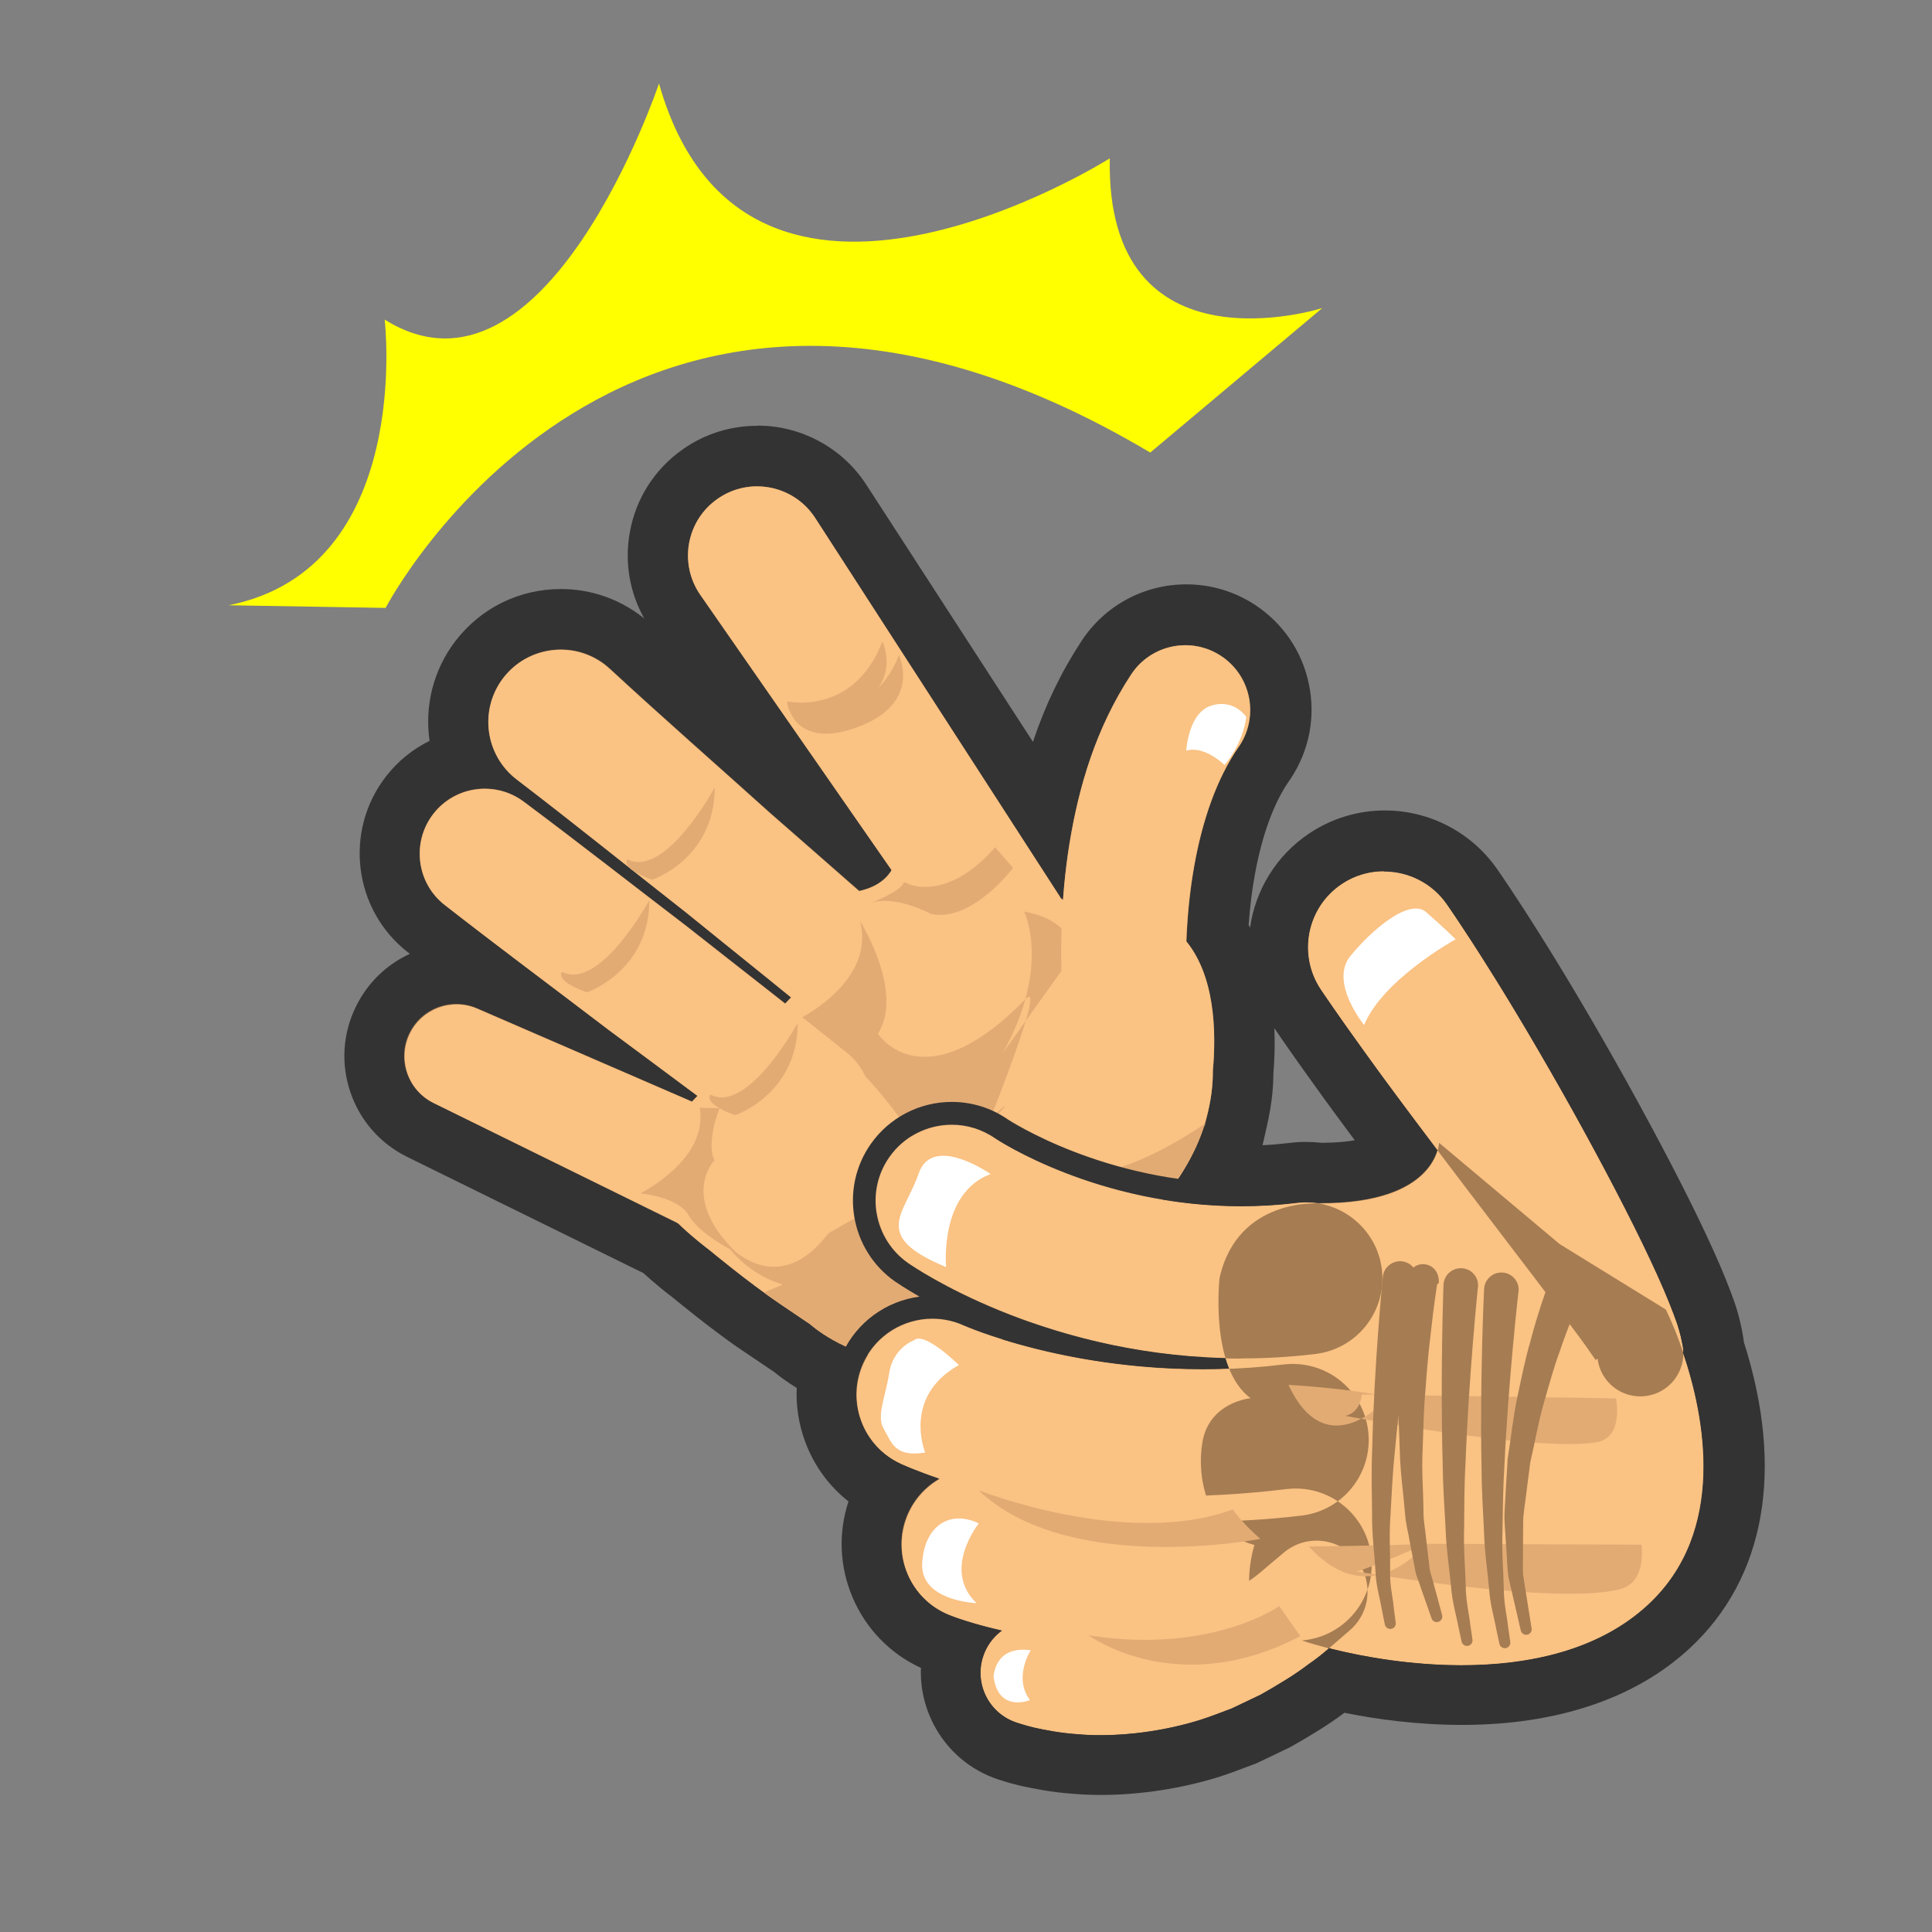 <svg xmlns="http://www.w3.org/2000/svg" width="256" height="256" viewBox="0 0 256 256"><rect x="0" y="0" width="256" height="256" fill="#808080" stroke="none"/><path fill="#A67C52" d="M145.848 233.938c-1.198 0-2.36-.05-3.454-.15-2.658-.185-4.892-.664-6.094-.922l-.134-.03c-.74-.187-1.38-.347-2.037-.564-.37-.108-.6-.19-.6-.19-2.73-.868-5-2.787-6.34-5.385-1.32-2.552-1.58-5.456-.75-8.197-1.13-.365-1.86-.648-2.19-.78-3.5-1.42-6.22-4.11-7.68-7.577s-1.49-7.294-.07-10.776c.26-.648.57-1.27.92-1.862-3.28-1.585-5.78-4.336-7.05-7.77-.96-2.58-1.14-5.32-.55-7.943-2.58-1.25-4.27-2.58-4.92-3.13l-3.8-2.564c-.37-.244-.74-.502-1.11-.762l-.11-.075c-3.79-2.66-7.72-5.9-8.31-6.39-1.49-1.13-2.86-2.29-4.1-3.45l-31.8-15.65c-2.61-1.29-4.57-3.51-5.51-6.27-.94-2.75-.75-5.71.54-8.32 1.84-3.74 5.59-6.07 9.78-6.07 1.49 0 2.94.3 4.31.89l1.5.65c-3.28-2.48-6.59-5.01-9.84-7.55-5.48-4.27-6.47-12.22-2.19-17.71 1.88-2.4 4.49-4 7.4-4.6-1.73-4.3-1.22-9.38 1.79-13.33 2.6-3.4 6.54-5.34 10.81-5.34 3.01 0 5.86.97 8.25 2.79.36.29.67.55.95.81 4.66 4.31 9.46 8.59 14.11 12.74 2.38 2.13 4.77 4.25 7.14 6.39 1.03.89 2.06 1.8 3.1 2.71l-18.3-26.43c-2.01-2.88-2.78-6.38-2.15-9.84.62-3.46 2.55-6.47 5.44-8.48 2.21-1.54 4.81-2.35 7.5-2.35 4.31 0 8.36 2.12 10.82 5.66.1.15.18.27.25.38l26.92 41.67c1.66-8.26 4.31-14.98 8.23-20.95 2.34-3.56 6.27-5.69 10.54-5.69 2.45 0 4.83.71 6.89 2.06 2.82 1.84 4.75 4.67 5.43 7.97.68 3.3.05 6.66-1.8 9.48l-.19.29c-2.35 3.39-4.15 8.23-5.19 14.01-.47 2.58-.79 5.39-.96 8.36 3.63 5.51 3.91 12.96 3.45 18.49 0 3.01-.54 5.28-1.2 8.15l-1.29 5.53c.76.03 1.52.05 2.28.05 2.3 0 4.62-.14 6.89-.41.53-.06 1.08-.1 1.63-.1.59 0 1.2.04 1.81.12l.2.01c5.81 0 9.14-1.23 10.67-2.69-3.54-4.7-6.19-8.29-8.26-11.19-3.49-4.82-5.67-8.08-5.76-8.22-4.3-6.47-2.54-15.23 3.92-19.52 2.31-1.54 5-2.35 7.77-2.35 4.59 0 8.91 2.24 11.55 5.99.1.15 2.41 3.45 5.61 8.58 3.3 5.2 7.43 12.21 11.32 19.19 4.21 7.57 7.91 14.69 10.42 20.05 1.36 2.9 2.41 5.34 3.21 7.47l.51 1.41c.29.87.51 1.75.58 2.09.25 1.09.34 1.74.36 1.86.02.19.04.39.05.59 3.02 9.28 5.98 25.85-5.96 36.9-6.5 6.02-15.73 9.07-27.42 9.07h-.01c-6.66 0-12.68-1.04-16.52-1.89-.44.34-.91.69-1.42 1.04-2 1.53-4.48 3-6.66 4.24l-.13.07-4.15 1.98-1.06.4c-1.1.42-2.25.85-3.45 1.24-4.59 1.44-9.71 2.22-14.45 2.22z"/><path fill="#333" d="M100.317 64.446c2.9 0 5.754 1.376 7.535 3.94.047.07.126.178.17.253l32.38 50.11c.063.09.113.19.17.29l.29.18c.18-2.49.452-4.99.858-7.5 1.236-7.46 3.454-15.18 8.16-22.35 1.65-2.52 4.394-3.88 7.193-3.88 1.614 0 3.248.45 4.7 1.4 3.977 2.6 5.084 7.92 2.484 11.9-.04.05-.1.15-.133.2-2.882 4.15-4.777 9.7-5.838 15.58-.534 2.94-.86 6.01-1.024 9.08-.02.38-.038.81-.053 1.2 3.67 4.53 3.98 11.67 3.5 17.1.02 2.55-.4 4.4-1.1 7.4-.01-.02-.01-.17-.02-.17-1.24 3.89-3.33 7.04-5.55 9.77 3.22.54 6.72.87 10.45.87 2.37 0 4.83-.14 7.37-.45.38-.05.77-.07 1.15-.07.49 0 .98.03 1.47.1.17 0 .27.01.27.01h.27c12.05 0 14.81-4.85 15.44-7.02-3.65-4.83-7.1-9.46-9.77-13.2-3.5-4.83-5.69-8.11-5.69-8.11-3.08-4.64-1.82-10.9 2.81-13.98 1.71-1.15 3.64-1.69 5.56-1.69 3.19 0 6.32 1.51 8.28 4.29 0 0 2.31 3.3 5.49 8.39 3.22 5.08 7.3 11.98 11.22 19.02 3.91 7.04 7.66 14.19 10.29 19.8 1.33 2.83 2.33 5.15 3.08 7.18.18.48.34.91.47 1.29.19.57.37 1.24.48 1.7.22.96.29 1.46.29 1.46.03.26.04.52.04.77 2.79 8.29 5.83 23.52-4.7 33.27-6.57 6.08-15.87 8-24.71 8-6.53 0-12.81-1.05-17.53-2.25-.76.65-1.65 1.39-2.75 2.14-1.71 1.32-3.9 2.64-6.29 4-1.25.6-2.54 1.21-3.85 1.84-1.37.51-2.75 1.06-4.17 1.52-4.48 1.4-9.2 2.02-13.22 2.02-1.11 0-2.16-.05-3.14-.14-2.28-.15-4.2-.55-5.58-.84-.69-.17-1.24-.31-1.76-.48-.38-.12-.58-.19-.58-.19-3.66-1.17-5.67-5.08-4.5-8.73.46-1.45 1.36-2.64 2.51-3.48-4.07-.93-6.45-1.83-7.06-2.08-5.15-2.1-7.63-7.98-5.54-13.14.87-2.15 2.41-3.82 4.28-4.9-3.07-1.05-4.87-1.86-5.12-1.98-5.06-2.32-7.28-8.31-4.95-13.37.18-.39.38-.75.6-1.11-4.81-1.43-7.66-4.05-7.66-4.05l-4.01-2.71c-.35-.23-.7-.48-1.05-.72l-.05-.04c-3.98-2.8-8.17-6.29-8.17-6.29-1.7-1.29-3.11-2.51-4.27-3.64L57.4 146.1c-3.417-1.68-4.827-5.81-3.14-9.224 1.2-2.436 3.64-3.847 6.19-3.847.913 0 1.84.18 2.73.56l28.5 12.36.723-.76c-3.96-2.94-7.9-5.89-11.862-8.81-7.2-5.5-14.48-10.91-21.62-16.48-3.75-2.93-4.42-8.34-1.49-12.1 1.7-2.17 4.24-3.31 6.8-3.31 1.8 0 3.62.56 5.16 1.71 7.27 5.42 14.4 11.01 21.61 16.52 4.34 3.42 8.71 6.82 13.05 10.24l.77-.81c-4.6-3.74-9.23-7.45-13.84-11.2-2.39-1.87-4.77-3.76-7.16-5.65-.1-.08-.2-.15-.28-.23-4.99-3.96-9.99-7.92-15.05-11.79-4.21-3.22-5.02-9.23-1.81-13.45 1.89-2.47 4.75-3.77 7.64-3.77 2.03 0 4.08.64 5.82 1.97.24.18.47.38.69.58 7.01 6.48 14.18 12.75 21.27 19.14 3.93 3.42 7.84 6.86 11.76 10.29 1.67-.36 3.32-1.15 4.3-2.77L92.81 78.83c-2.892-4.15-1.87-9.87 2.293-12.757 1.592-1.11 3.415-1.643 5.22-1.643m59.03 116.99c1.155 0 2.33-.02 3.52-.07-.18-.443-.34-.902-.48-1.37-10.19-.254-19.016-2.365-25.912-4.793-1.26.88-2.51 1.63-3.72 2.26 5.42 1.694 14.89 3.972 26.6 3.972m-59.03-125c-3.52 0-6.9 1.06-9.79 3.07-3.76 2.61-6.28 6.53-7.09 11.05-.71 3.96-.03 7.96 1.92 11.42l-.27-.22-.05-.04-.06-.04c-3.09-2.36-6.79-3.61-10.67-3.61-5.53 0-10.63 2.52-13.99 6.91-2.98 3.91-4.07 8.69-3.41 13.21-2.21 1.08-4.18 2.67-5.75 4.68-5.64 7.24-4.35 17.71 2.88 23.34.08.07.17.14.26.2-3.06 1.4-5.59 3.81-7.14 6.97-1.76 3.56-2.02 7.6-.74 11.37 1.28 3.77 3.96 6.81 7.53 8.57l31.29 15.39c1.2 1.09 2.5 2.18 3.9 3.25.81.66 4.7 3.86 8.51 6.54l.04.02.02.01.05.03c.4.27.79.54 1.17.8l3.62 2.44c.61.5 1.63 1.28 3.01 2.13-.11 2.4.26 4.81 1.12 7.13 1.17 3.17 3.16 5.88 5.74 7.91-1.37 4.15-1.19 8.6.52 12.67 1.77 4.19 4.98 7.5 9.08 9.39-.1 2.56.46 5.11 1.66 7.44 1.82 3.53 4.9 6.15 8.68 7.37.1.03.32.1.65.2.76.25 1.48.42 2.23.61l.14.03.13.03c1.3.27 3.69.79 6.61.99 1.2.11 2.47.16 3.78.16 5.13 0 10.68-.85 15.61-2.39l.03-.01.03-.01c1.3-.42 2.49-.87 3.65-1.31l.88-.33.33-.12.31-.15 1.6-.76 2.27-1.09.26-.12.25-.14c2.26-1.28 4.84-2.81 7.01-4.46 4.23.86 9.65 1.61 15.6 1.61 12.56 0 22.98-3.5 30.14-10.14 10.05-9.3 12.59-23.7 7.18-40.62l-.03-.29c-.04-.28-.15-1.05-.43-2.27-.09-.38-.34-1.41-.69-2.45l-.03-.09-.03-.09c-.14-.4-.31-.85-.49-1.34-.84-2.24-1.93-4.79-3.34-7.78-2.54-5.43-6.29-12.64-10.54-20.29-3.92-7.04-8.09-14.1-11.44-19.39-3.25-5.2-5.61-8.58-5.71-8.72-3.4-4.83-8.94-7.7-14.83-7.7-3.57 0-7.03 1.05-10 3.03-4.44 2.96-7.16 7.57-7.86 12.49l-.19-.35c.17-2.36.44-4.58.82-6.64.94-5.22 2.51-9.53 4.54-12.44l.08-.11.01-.01.17-.26c2.43-3.71 3.27-8.14 2.36-12.47-.9-4.34-3.45-8.07-7.16-10.5-2.71-1.77-5.85-2.7-9.07-2.7-5.62 0-10.81 2.8-13.89 7.5-2.68 4.08-4.8 8.46-6.44 13.37l-22-33.95c-.11-.18-.22-.34-.32-.48l.02.03-.04-.06-.04-.06c-3.21-4.62-8.48-7.38-14.1-7.38zm68.4 85.86c.15-1.86.22-3.91.13-6.04.84 1.24 2.74 4.01 5.38 7.65 1.44 2.03 3.17 4.38 5.27 7.2-1.11.2-2.54.33-4.38.34-.69-.08-1.39-.12-2.07-.12-.71 0-1.43.04-2.13.13-1.2.14-2.42.25-3.64.31l.14-.59c.68-2.94 1.28-5.5 1.3-8.88z"/><path fill="#FAC283" d="M84.26 153.828s.574 4.86 9.844 11.9c0 0 4.998 4.173 9.265 7.05l4 2.703s17.04 15.67 38.24-8.66c0 0 23.4-15.14 11.95-36.88l-31.48-20.17-41.83 44.06zm62.07-8.358s5.656 8.173 13.07 4.173c0 0 6.085-22.327-6.303-28.11"/><path fill="#FAC283" d="M113.152 139.026c-7.303-6.12-14.776-12.037-22.178-18.053-7.5-5.88-14.917-11.877-22.497-17.667-4.213-3.213-5.02-9.23-1.812-13.444 3.22-4.21 9.237-5.018 13.457-1.8.232.184.467.384.683.58 7.005 6.48 14.178 12.757 21.27 19.14 7.185 6.254 14.3 12.608 21.583 18.753 3.446 2.905 3.886 8.055.98 11.504-2.903 3.43-8.036 3.87-11.486.98zm13.688-11.19l-34.036-48.99c-2.893-4.154-1.87-9.87 2.292-12.758 4.158-2.894 9.868-1.86 12.756 2.297.047.07.126.18.17.254l32.38 50.11c2.448 3.78 1.36 8.83-2.43 11.28-3.705 2.39-8.627 1.4-11.132-2.2zm-18.37-9.726s12.22 2.434 10.38-8.58l6.385 16.328-16.765-7.75z"/><path fill="#E2AB74" d="M106.235 134.82s9.805-4.918 7.718-12.78c0 0 5.914 9.377 2.372 14.936 0 0 6 9.32 19.524-4.563 3.39-3.48-7.17 22.16-7.17 22.16l-4.86 2.325s-2.1-9.562-17.59-22.08zm14.533-17.563s4.985 2.02 11.093-4.986l2.38 2.73s-5.43 7.23-10.85 6.11c0 0-4.81-2.6-8.05-1.45 0 0 3.98-1.46 4.44-2.77l1.01.38zm14.926 3.53s3.66 7.188-2.86 18.807l9.494-13.313s-.123-4.36-6.634-5.49zm-49.27-4.212s8.282-2.78 8.28-12.222c0 0-6.535 12.06-11.56 9.514 0 0-1.15 1.114 3.28 2.708z"/><path fill="#FAC283" d="M102.452 152.563c-7.365-5.295-14.595-10.764-21.883-16.15-7.21-5.5-14.49-10.906-21.63-16.482-3.76-2.92-4.42-8.34-1.5-12.1 2.89-3.7 8.21-4.39 11.95-1.6 7.26 5.42 14.39 11.01 21.6 16.52 7.11 5.62 14.29 11.15 21.35 16.85 3.5 2.84 4.04 7.98 1.2 11.49-2.73 3.38-7.63 3.99-11.11 1.49zm2.116 16.777l-47.102-23.172c-3.417-1.678-4.827-5.81-3.144-9.225 1.626-3.31 5.568-4.728 8.922-3.28l48.17 20.857c4.14 1.793 6.04 6.6 4.253 10.735-1.8 4.14-6.6 6.04-10.74 4.255-.11-.056-.25-.12-.36-.17z"/><path fill="#E2AB74" d="M77.76 131.488s8.284-2.78 8.28-12.223c0 0-6.536 12.063-11.558 9.512 0 0-1.154 1.116 3.278 2.71zm19.657 16.278s8.284-2.787 8.284-12.23c0 0-6.53 12.062-11.56 9.515 0 0-1.15 1.12 3.28 2.72zm6.916-54.832s8.74 2.003 12.59-7.924c0 0 3 6.107-4.96 9.323-7.953 3.222-7.63-1.4-7.63-1.4zm.37 1.368s10.557 2.45 14.405-7.486c0 0 3.002 6.108-4.958 9.328-7.957 3.217-9.448-1.842-9.448-1.842zm-19.85 63.828s9.083-4.503 7.858-11.346l2.64.064s-1.83 4.363-.69 6.902c0 0-4.72 4.842 2.92 12.233 0 0-4.97-2.438-6.3-4.912-1.33-2.47-6.4-2.94-6.4-2.94zm10.913 6.08s6.744 8.718 14.012-.8l3.328-1.893s2.4.157 5.1-2.365c2.704-2.522 4.584-2.8 4.42-6.932l2.883-2.092s4.97 6.23-5.85 12.182c-10.83 5.948-8.09 8.374-8.09 8.374s-9.97 2.24-15.81-6.475zm42.907-32.8"/><path fill="#FAC283" d="M140.977 134.28c-.387-4.11-.42-7.575-.318-11.353.12-3.718.45-7.443 1.06-11.195 1.23-7.456 3.45-15.184 8.16-22.35 2.6-3.97 7.92-5.077 11.89-2.48 3.97 2.597 5.08 7.92 2.48 11.896-.04.05-.1.14-.14.192-2.88 4.15-4.78 9.69-5.84 15.566-.54 2.94-.87 5.98-1.03 9.055-.16 3-.15 6.33.06 8.99l.02.28c.35 4.52-3.04 8.47-7.57 8.81-4.47.34-8.37-2.97-8.81-7.41z"/><path fill="#E2AB74" d="M130.485 149.435c-1.48 1.508-3.66 3.703-6.833 6.855-8.157 8.115-16.303 12.554-22.436 14.97.72.525 1.443 1.044 2.153 1.52l4 2.702s17.04 15.662 38.24-8.666c0 0 10.52-6.826 14-17.883-20.86 14.055-28 2.734-29.14.502zm-.18-.365s.062.137.18.364c6.16-6.276-.18-.365-.18-.365z"/><path fill="#fff" d="M162.267 101.382s-2.643-2.648-5.09-1.913c0 0 .284-5.07 3.347-5.98 3.054-.92 4.61 1.51 4.61 1.51s-.264 3.23-2.867 6.37z"/><path fill="#FAC283" d="M164.436 180.02c-25.695 0-43.232-12.044-44.052-12.618-4.558-3.192-5.668-9.48-2.48-14.033 3.188-4.55 9.444-5.67 13.996-2.52.366.24 17.093 11.33 39.99 8.55 5.468-.67 10.547 3.27 11.213 8.8.667 5.52-3.27 10.54-8.8 11.21-3.402.41-6.698.59-9.867.59zm-5.08 21.57c-23.127 0-39.177-7.23-39.967-7.594-5.06-2.32-7.28-8.303-4.95-13.365 2.31-5.04 8.28-7.25 13.33-4.96.43.2 18.41 8.04 42.31 5.13 5.55-.66 10.55 3.28 11.21 8.8.66 5.53-3.27 10.55-8.8 11.22-4.58.55-8.98.79-13.15.79zm-3.938 16.803c-18.212 0-28.293-3.834-29.654-4.382-5.154-2.09-7.634-7.98-5.536-13.13 2.09-5.12 7.933-7.6 13.05-5.56.442.17 13.406 4.87 37.188 1.99 5.533-.67 10.55 3.28 11.215 8.8.67 5.53-3.27 10.55-8.79 11.22-6.46.78-12.29 1.09-17.46 1.09zm-16.06-3.22s.102.03.29.094c.17.044.412.106.72.19.792.17 1.98.448 3.495.555 3.01.32 7.177-.01 11.166-1.2.98-.347 1.97-.692 2.94-1.036l2.76-1.29c1.74-.993 3.36-1.93 4.66-2.934 1.36-.88 2.36-1.868 3.11-2.47l1.17-.978.45-.382c2.85-2.396 7.11-2.024 9.51.834 2.37 2.825 2.03 7.035-.75 9.446l-1.48 1.285c-.97.802-2.24 2.04-4.05 3.267-1.71 1.32-3.9 2.642-6.29 4-1.25.6-2.54 1.21-3.86 1.838-1.37.513-2.76 1.06-4.17 1.517-5.71 1.78-11.81 2.31-16.36 1.89-2.28-.16-4.19-.55-5.57-.85-.69-.18-1.24-.31-1.76-.48-.38-.12-.58-.19-.58-.19-3.65-1.17-5.67-5.08-4.5-8.73 1.17-3.65 5.07-5.67 8.73-4.49l.31.1zm52.326-95.4s2.313 3.3 5.495 8.39c3.21 5.075 7.3 11.982 11.22 19.014 3.91 7.04 7.66 14.19 10.29 19.8 1.33 2.83 2.32 5.152 3.08 7.177.18.48.33.91.47 1.29.19.575.37 1.245.48 1.7.22.96.29 1.463.29 1.463.4 3.123-1.82 5.982-4.94 6.375-3.13.4-5.99-1.82-6.38-4.943 0 0-.1.03-.17.1-.05.01-.04.13-.09.07l-.56-.8c-.75-1.12-2.24-3.13-3.98-5.43-3.59-4.7-8.36-10.98-13.15-17.25-4.8-6.32-9.58-12.66-13.04-17.5-3.5-4.84-5.69-8.12-5.69-8.12-3.08-4.64-1.82-10.89 2.81-13.98 4.55-3.04 10.7-1.85 13.84 2.6zm14.984 45.08l-15.987-13.427s-.12 8.13-15.9 8.035c0 0-10.8-.81-13.18 9.87 0 0-1.36 11.89 4.11 15.94 0 0-5.55.49-6.4 5.93-.85 5.44 1.17 12 6.91 13.52 0 0-2.7 8.33 2.45 11.13.88.49 2.51 1.14 4.67 1.79 10.27 3.13 32.6 6.57 45.06-4.98 15.08-13.95 2.33-39.14 2.33-39.14l-14.03-8.65z"/><path fill="#E2AB74" d="M170.726 183.502s8.592.48 13.245 1.652c0 0-8.09 9.423-13.24-1.652zm2.706 21.413s10.713-.095 15.506-.353c0 0-7.257 9.437-15.506.353zm6.308 3.305s27.104 4.655 35.104 2.296c3.397-1.003 2.66-5.833 2.66-5.833l-28.567-.12s-7.12 3.154-9.197 3.657zm-1.47-20.615s24.96 4.814 33.195 3.516c3.8-.6 2.65-5.83 2.65-5.83l-33.677-.51s-.09 2.35-2.167 2.83z"/><path fill="#fff" d="M180.752 135.825s-4.618-5.66-1.844-9.112c2.776-3.44 7.844-7.802 10.08-5.84 2.238 1.958 3.898 3.583 3.898 3.583s-9.657 5.303-12.134 11.37z"/><path fill="#E2AB74" d="M169.51 212.82s-9.022 6.417-25.235 3.876c0 0 11.647 8.648 28.025.108l-2.79-3.985zm-39.87-15.368s19.517 7.758 33.7 2.567c0 0 1.338 1.87 3.658 3.89 0 0-25.4 4.96-37.357-6.47z"/><path fill="#fff" d="M125.366 167.9s-.956-9.8 5.897-12.334c0 0-7.73-5.418-9.55-.036-1.83 5.38-6.364 8.21 3.653 12.37zm1.684 12.968s-4.572-4.533-5.963-3.27c0 0-2.753 1.004-3.26 4.317-.522 3.357-1.74 5.732-.707 7.456 1.028 1.73 1.396 3.77 5.474 3.1 0 0-3.068-7.37 4.457-11.59zm2.645 20.994s-4.944 6.162-.29 10.564c0 0-7.514-.253-7.21-5.312.298-5.064 3.79-7.063 7.5-5.252zm6.88 16.81s-2.343 3.637-.095 6.6c0 0-4.157 1.73-4.825-3.066 0 0 .066-4.226 4.92-3.533z"/><path fill="#A67C52" d="M187.748 169.864s-1.912 11.195-2.927 22.535c-.31 2.83-.41 5.66-.57 8.31-.21 2.66-.03 5.11-.05 7.23-.09 2.15.39 3.81.47 5.04l.25 1.9.02.15c.05.4-.23.76-.63.81-.38.05-.73-.21-.81-.58 0 0-.14-.72-.4-1.98-.18-1.26-.79-3.07-.85-5.23-.12-2.16-.48-4.7-.44-7.4-.03-2.71-.12-5.6.01-8.47.25-11.5 1.41-22.98 1.41-22.98.12-1.26 1.24-2.18 2.51-2.07 1.26.13 2.18 1.25 2.06 2.51 0 .05-.01.12-.02.16zm2.69.256s-.45 2.724-.89 6.835c-.25 2.063-.48 4.473-.653 7.063-.25 2.587-.29 5.34-.39 8.11-.146 2.77.095 5.51.113 8.107-.02 1.305.255 2.513.35 3.69.146 1.174.275 2.282.396 3.306.053 1.06.45 1.9.624 2.72.217.81.41 1.5.566 2.08l.49 1.82.04.16c.105.39-.123.79-.508.9-.372.1-.756-.1-.884-.46l-.646-1.85c-.206-.58-.46-1.31-.75-2.13-.235-.84-.722-1.75-.848-2.8-.2-1.04-.415-2.18-.646-3.38-.192-1.2-.557-2.47-.63-3.79-.21-2.63-.642-5.46-.69-8.28-.1-2.82-.252-5.65-.182-8.3-.01-2.65.414-5.12.52-7.23.164-4.24.798-7.06.798-7.06v-.04c0-1.26.87-2.19 2.133-2.07 1.26.12 2 1.24 1.89 2.49 0 .05-.19.1-.2.16zm5.392.453s-1.204 11.638-1.645 23.353c-.17 2.923-.158 5.844-.182 8.584-.09 2.748.15 5.27.21 7.46.01 2.207.46 3.927.59 5.192.18 1.253.287 1.965.287 1.965l.02.133c.058.4-.223.77-.62.83-.38.054-.733-.2-.82-.57 0 0-.155-.73-.432-2.012-.226-1.284-.813-3.13-.97-5.342-.208-2.21-.624-4.803-.717-7.57-.15-2.773-.36-5.733-.39-8.69-.33-11.812.11-23.648.11-23.648.05-1.265 1.1-2.25 2.37-2.21 1.27.036 2.26 1.098 2.21 2.364v.16zm5.372.594c0 .003-1.327 11.56-1.868 23.198-.188 2.91-.196 5.808-.247 8.53-.11 2.736.123 5.24.167 7.42-.004 2.192.446 3.9.566 5.158.18 1.24.276 1.952.276 1.952l.024.135c.06.402-.22.77-.622.825-.38.055-.733-.195-.813-.565 0 0-.155-.73-.434-2.004-.21-1.278-.8-3.118-.94-5.316-.19-2.2-.6-4.785-.67-7.532-.14-2.762-.32-5.706-.33-8.645-.23-11.752.34-23.52.34-23.52.06-1.26 1.13-2.24 2.39-2.188 1.27.057 2.25 1.13 2.19 2.39 0 .05 0 .117-.01.162zm7.915 1.516l-.73 1.756c-.44 1.1-1.067 2.67-1.72 4.65-.73 1.94-1.364 4.26-2.084 6.76-.73 2.48-1.18 5.21-1.813 7.91-.18 1.37-.353 2.73-.525 4.07-.138 1.35-.422 2.68-.422 3.97-.008 1.29-.014 2.53-.02 3.71.02 1.18-.073 2.31.04 3.33.646 4.07 1.075 6.79 1.075 6.79l.027.15c.065.39-.21.77-.608.83-.378.06-.736-.19-.824-.55l-1.615-7c-.19-1.06-.18-2.23-.28-3.46-.083-1.23-.163-2.54-.25-3.88-.083-1.35.11-2.72.148-4.14.085-1.41.17-2.84.26-4.28.452-2.82.73-5.69 1.306-8.3.564-2.63 1.06-5.08 1.673-7.15.53-2.07 1.082-3.81 1.48-5.02.395-1.18.628-1.87.628-1.87.4-1.2 1.7-1.84 2.9-1.44 1.197.41 1.84 1.71 1.44 2.91l-.055.14-.03.07z"/><path fill="#ff0" d="M51.095 80.553s32.1-61.727 101.32-20.585l22.793-19.146s-28.72 9.162-28.157-19.838c0 0-48.29 30.52-59.73-9.922 0 0-14.98 44.66-36.35 31.285 0 0 3.91 32.97-20.68 37.855l20.83.35z"/><path fill="#333" d="M183.403 115.48c3.188 0 6.322 1.51 8.28 4.292 0 0 2.313 3.3 5.495 8.39 3.22 5.076 7.304 11.983 11.224 19.015 3.915 7.04 7.666 14.19 10.292 19.8 1.33 2.83 2.327 5.152 3.085 7.177.18.48.33.91.47 1.29.19.575.37 1.245.48 1.7.22.96.29 1.463.29 1.463.03.262.04.52.04.776 2.79 8.295 5.83 23.516-4.7 33.266-6.57 6.08-15.87 8-24.71 8-6.53 0-12.81-1.05-17.53-2.25-.76.65-1.65 1.39-2.76 2.14-1.71 1.32-3.9 2.64-6.29 4-1.25.6-2.54 1.21-3.86 1.84-1.37.51-2.75 1.06-4.17 1.51-4.48 1.4-9.2 2.03-13.22 2.03-1.11 0-2.16-.05-3.14-.14-2.28-.16-4.2-.55-5.58-.85-.69-.17-1.24-.31-1.76-.48l-.58-.18c-3.66-1.17-5.67-5.08-4.5-8.73.46-1.45 1.36-2.64 2.51-3.48-4.07-.93-6.45-1.83-7.06-2.08-5.16-2.1-7.64-7.99-5.54-13.14.88-2.15 2.42-3.82 4.28-4.9-3.07-1.05-4.87-1.86-5.12-1.98-5.06-2.32-7.27-8.31-4.95-13.37 1.7-3.69 5.35-5.86 9.17-5.86 1.4 0 2.81.29 4.16.9.36.16 13.22 5.77 31.58 5.77 1.15 0 2.32-.02 3.52-.07-.18-.45-.34-.91-.48-1.38-24.57-.61-41.21-12.03-42.01-12.59-4.56-3.19-5.67-9.48-2.48-14.03 1.96-2.8 5.09-4.3 8.27-4.3 1.98 0 3.97.58 5.72 1.79.32.22 13.57 9 32.6 9 2.38 0 4.85-.14 7.39-.45.39-.05.77-.07 1.15-.07.5 0 .99 0 1.47.07.18 0 .27-.03.27-.03h.28c12.05 0 14.81-4.81 15.44-6.97-3.65-4.83-7.1-9.44-9.77-13.18-3.5-4.83-5.69-8.1-5.69-8.1-3.08-4.64-1.82-10.89 2.81-13.97 1.71-1.14 3.65-1.68 5.56-1.68m0-3c-2.58 0-5.08.75-7.23 2.19-6 3.99-7.64 12.12-3.65 18.13.1.14 2.27 3.39 5.76 8.21 2.15 3 4.94 6.74 8.71 11.74-1.13 1.53-4.11 3.62-11.94 3.62h-.18c-.02 0-.06.03-.1.03-.58-.08-1.16-.09-1.73-.09-.51 0-1.02.04-1.51.1-2.32.28-4.68.43-7.03.43-18.05 0-30.8-8.41-30.93-8.49-2.16-1.5-4.73-2.3-7.4-2.3-4.27 0-8.28 2.08-10.73 5.58-4.14 5.9-2.69 14.07 3.21 18.21.18.12 1.3.89 3.25 2.01-4.42.58-8.31 3.39-10.2 7.5-1.46 3.17-1.59 6.73-.38 10 1.22 3.27 3.63 5.88 6.81 7.34.07.03.33.15.79.34-.59.82-1.08 1.72-1.47 2.67-1.32 3.24-1.3 6.79.06 10.01 1.36 3.22 3.88 5.72 7.12 7.04.41.16 1.45.56 3.11 1.06-.11.26-.2.52-.29.79-.81 2.53-.59 5.23.63 7.59 1.22 2.36 3.28 4.1 5.8 4.91 0 0 .21.07.59.19.61.2 1.22.35 1.93.53l.05.01.05.01c1.18.26 3.37.73 5.96.9 1.07.1 2.21.15 3.38.15 4.64 0 9.65-.77 14.12-2.17 1.2-.39 2.33-.82 3.42-1.23l.91-.34.12-.05.11-.06 1.6-.77c.76-.37 1.52-.72 2.25-1.08l.1-.05.09-.06c2.15-1.23 4.61-2.68 6.56-4.18.65-.45 1.23-.89 1.76-1.31 3.75.86 9.92 1.98 16.76 1.98 11.44 0 20.44-2.97 26.74-8.81 11.59-10.73 8.61-26.96 5.65-35.98-.01-.22-.03-.43-.05-.64-.02-.11-.1-.71-.34-1.77-.06-.24-.27-1.13-.56-1.98l-.01-.04-.01-.03c-.15-.39-.3-.82-.49-1.3-.79-2.11-1.83-4.53-3.18-7.4-2.5-5.34-6.19-12.44-10.39-19.98-3.88-6.97-8-13.95-11.31-19.16-3.17-5.08-5.47-8.37-5.57-8.51-2.45-3.49-6.47-5.57-10.74-5.57z"/></svg>
